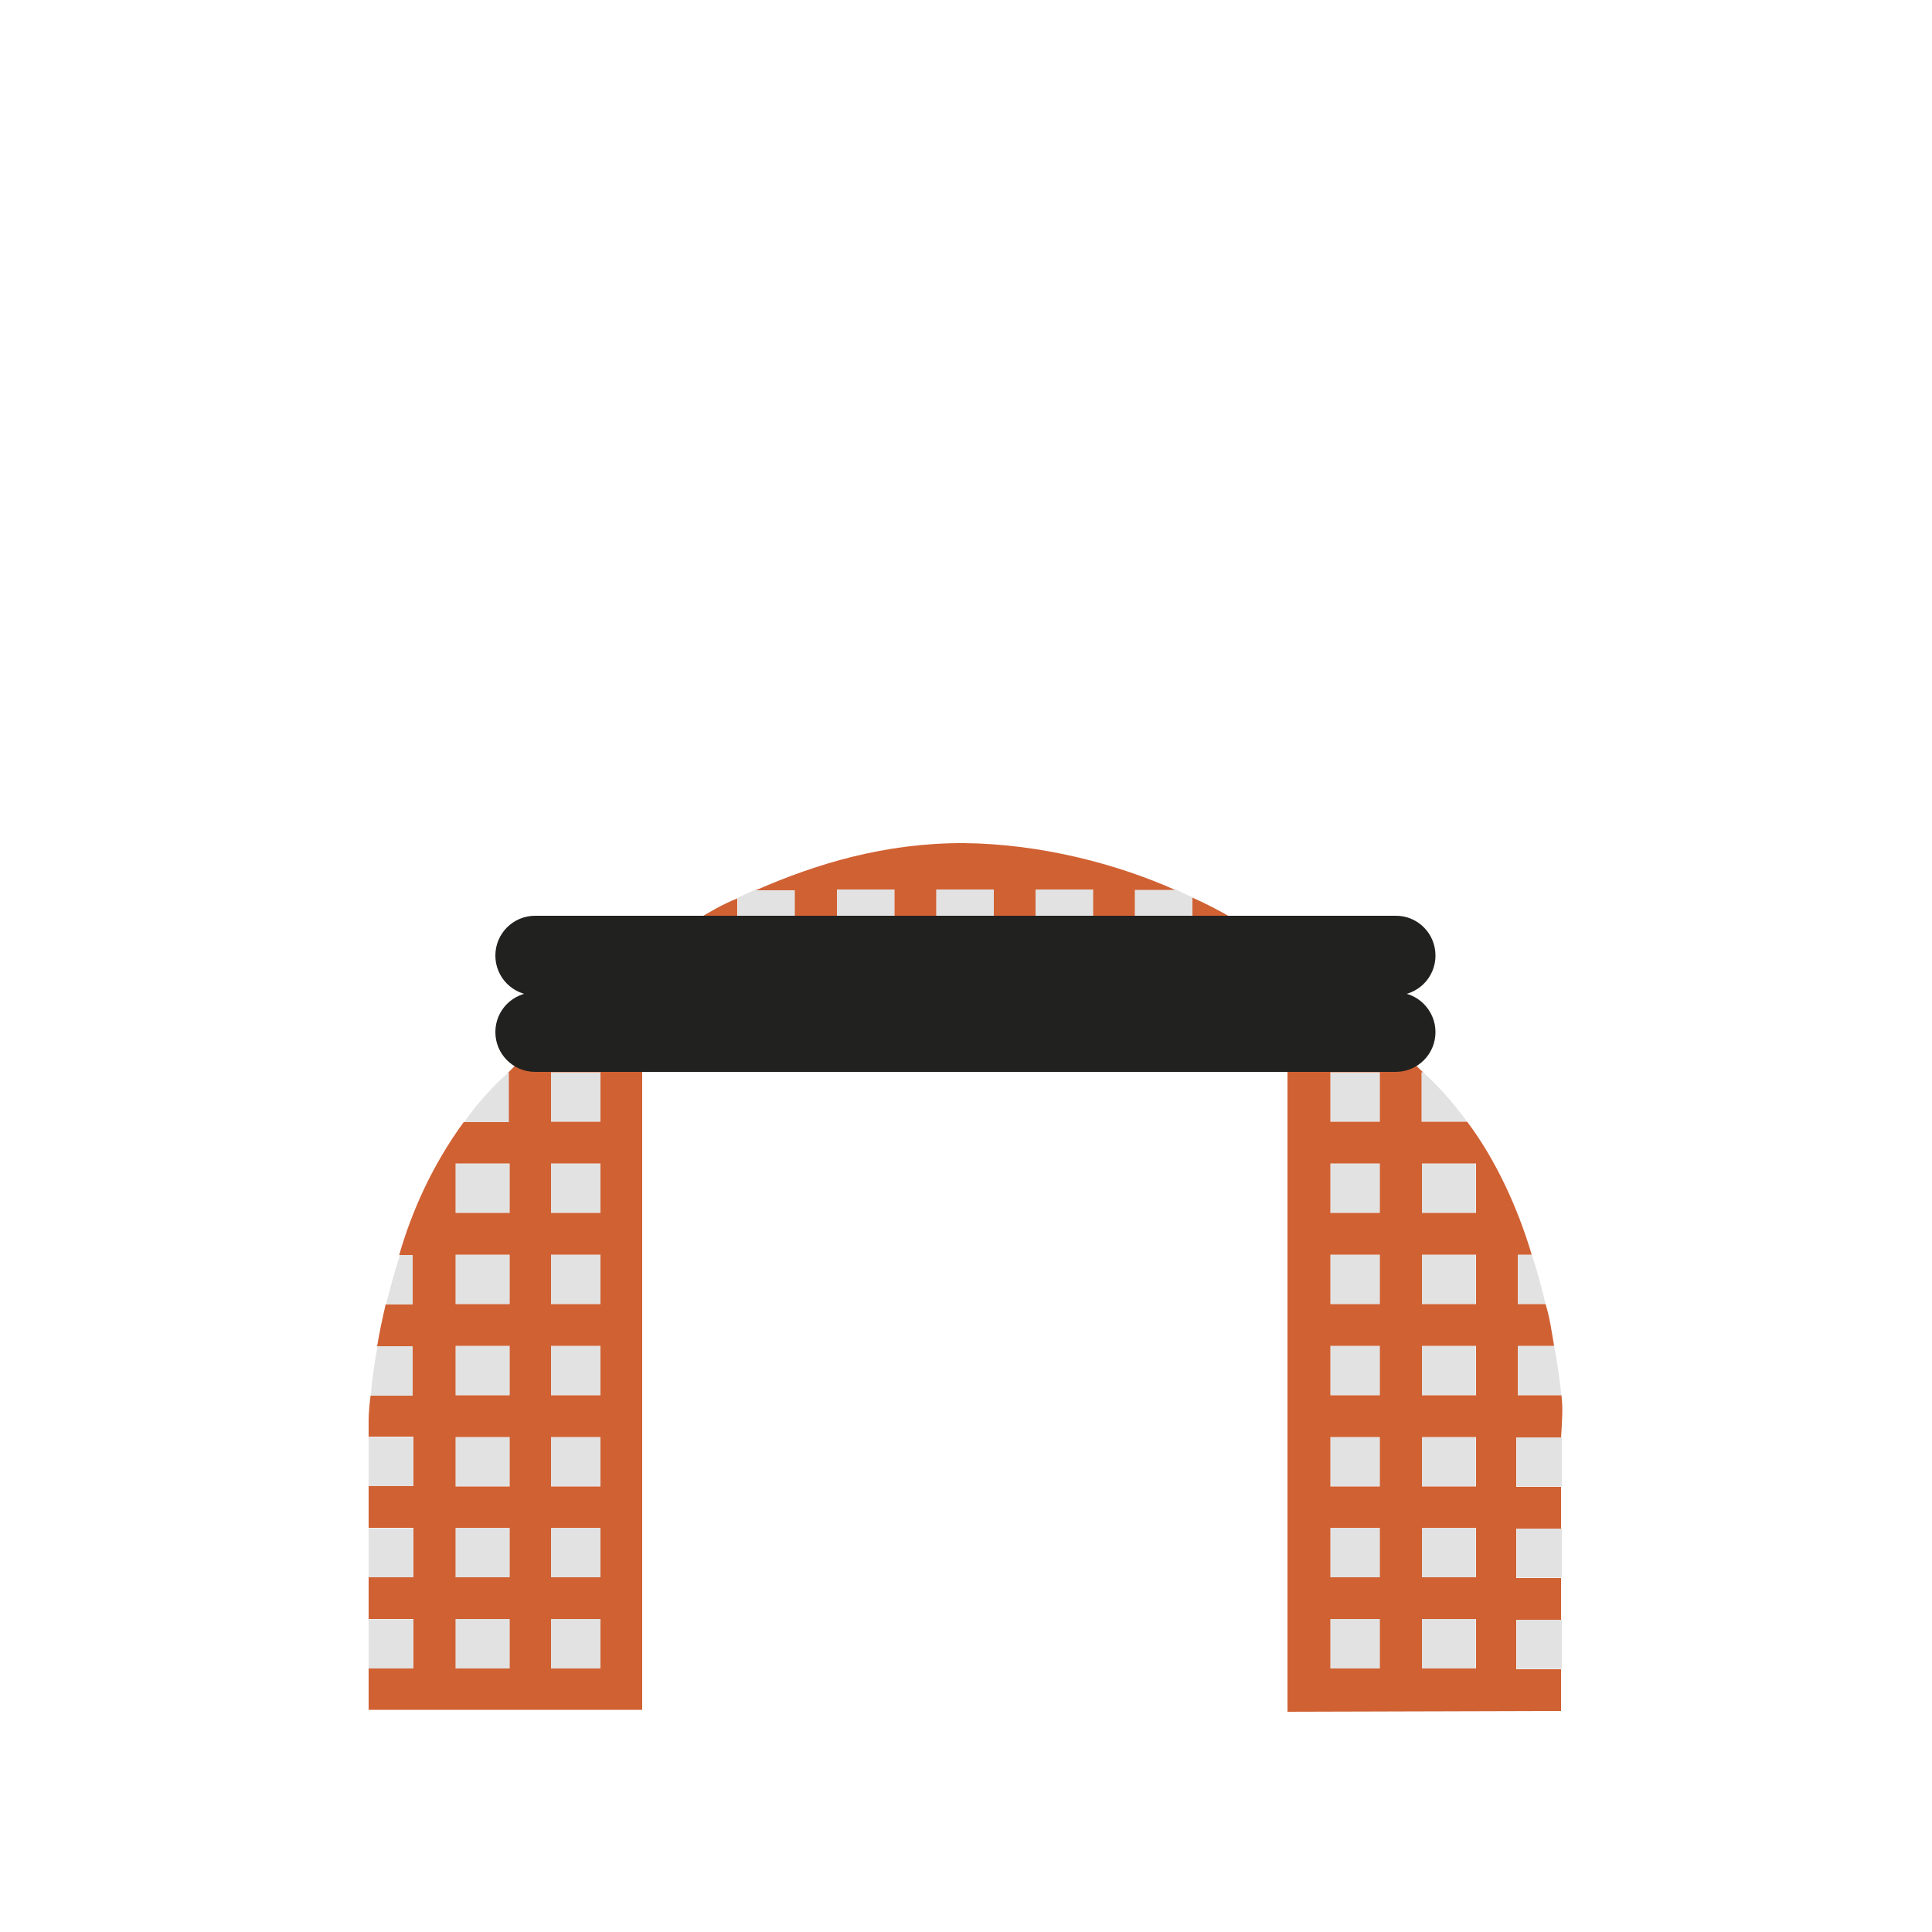 <?xml version="1.0" encoding="utf-8"?>
<!-- Generator: Adobe Illustrator 18.0.0, SVG Export Plug-In . SVG Version: 6.00 Build 0)  -->
<!DOCTYPE svg PUBLIC "-//W3C//DTD SVG 1.1//EN" "http://www.w3.org/Graphics/SVG/1.1/DTD/svg11.dtd">
<svg version="1.1" id="content" xmlns="http://www.w3.org/2000/svg" xmlns:xlink="http://www.w3.org/1999/xlink" x="0px" y="0px"
	 width="500px" height="500px" viewBox="0 0 500 500" enable-background="new 0 0 500 500" xml:space="preserve">
<rect id="position" display="none" fill="none" stroke="#000000" width="500" height="500"/>
<g id="bounds" display="none">
	<rect x="0.2" y="80.2" display="inline" fill="none" stroke="#EAEAEA" stroke-miterlimit="10" width="499.5" height="499.5"/>
</g>
<g>
	<g>
		<rect x="117.9" y="348.3" fill="#E2E2E2" width="14" height="12.8"/>
		<polygon fill="#E2E2E2" points="107,395.5 95.4,395.5 95.4,407.9 95.4,408.3 107,408.3 		"/>
		<rect x="117.9" y="324.7" fill="#E2E2E2" width="14" height="12.8"/>
		<polygon fill="#E2E2E2" points="107,419.1 95.4,419.1 95.4,431.5 95.4,431.9 107,431.9 		"/>
		<rect x="117.9" y="395.4" fill="#E2E2E2" width="14" height="12.8"/>
		<rect x="117.9" y="419" fill="#E2E2E2" width="14" height="12.8"/>
		<rect x="117.9" y="371.9" fill="#E2E2E2" width="14" height="12.8"/>
		<rect x="117.9" y="301.1" fill="#E2E2E2" width="14" height="12.8"/>
		<rect x="142.6" y="324.7" fill="#E2E2E2" width="12.8" height="12.8"/>
		<rect x="142.6" y="371.9" fill="#E2E2E2" width="12.8" height="12.8"/>
		<rect x="142.6" y="348.3" fill="#E2E2E2" width="12.8" height="12.8"/>
		<rect x="142.6" y="301.1" fill="#E2E2E2" width="12.8" height="12.8"/>
		<rect x="142.6" y="419" fill="#E2E2E2" width="12.8" height="12.8"/>
		<rect x="142.6" y="395.4" fill="#E2E2E2" width="12.8" height="12.8"/>
		<path fill="#E2E2E2" d="M367.9,290.3h11.8c-3.4-4.6-7.1-8.9-11.4-12.8h-0.4V290.3z"/>
		<polygon fill="#E2E2E2" points="107,371.9 95.4,371.9 95.4,384.3 95.4,384.7 107,384.7 		"/>
		<path fill="#E2E2E2" d="M392.8,361.1h11.3c-0.4-3.4-0.9-7.7-1.9-12.8h-9.4V361.1z"/>
		<rect x="367.9" y="395.4" fill="#E2E2E2" width="14" height="12.8"/>
		<rect x="344.3" y="301.1" fill="#E2E2E2" width="12.8" height="12.8"/>
		<rect x="344.3" y="395.4" fill="#E2E2E2" width="12.8" height="12.8"/>
		<rect x="367.9" y="419" fill="#E2E2E2" width="14" height="12.8"/>
		<rect x="344.3" y="324.7" fill="#E2E2E2" width="12.8" height="12.8"/>
		<rect x="344.3" y="371.9" fill="#E2E2E2" width="12.8" height="12.8"/>
		<rect x="344.3" y="348.3" fill="#E2E2E2" width="12.8" height="12.8"/>
		<rect x="344.3" y="277.5" fill="#E2E2E2" width="12.8" height="12.8"/>
		<rect x="367.9" y="371.9" fill="#E2E2E2" width="14" height="12.8"/>
		<rect x="367.9" y="301.1" fill="#E2E2E2" width="14" height="12.8"/>
		<rect x="367.9" y="324.7" fill="#E2E2E2" width="14" height="12.8"/>
		<rect x="367.9" y="348.3" fill="#E2E2E2" width="14" height="12.8"/>
		<rect x="293.7" y="253.8" fill="#E2E2E2" width="14.9" height="12.8"/>
		<rect x="216.6" y="230.2" fill="#E2E2E2" width="14.9" height="12.8"/>
		<rect x="242.3" y="253.8" fill="#E2E2E2" width="14.9" height="12.8"/>
		<rect x="242.3" y="230.2" fill="#E2E2E2" width="14.9" height="12.8"/>
		<rect x="190.9" y="253.8" fill="#E2E2E2" width="14.9" height="12.8"/>
		<rect x="268" y="230.2" fill="#E2E2E2" width="14.9" height="12.8"/>
		<rect x="216.6" y="253.8" fill="#E2E2E2" width="14.9" height="12.8"/>
		<rect x="268" y="253.8" fill="#E2E2E2" width="14.9" height="12.8"/>
		<rect x="142.6" y="277.5" fill="#E2E2E2" width="12.8" height="12.8"/>
		<rect x="344.3" y="419" fill="#E2E2E2" width="12.8" height="12.8"/>
		<rect x="319.3" y="253.8" fill="#E2E2E2" width="14.2" height="12.8"/>
		<rect x="166.2" y="253.8" fill="#E2E2E2" width="13.8" height="12.8"/>
		<polygon fill="#E2E2E2" points="392.5,419.1 392.5,431.9 404.1,431.9 404.2,431.8 404.2,419.1 		"/>
		<polygon fill="#E2E2E2" points="399.7,395.5 392.5,395.5 392.5,408.3 398.6,408.3 404.1,408.3 404.2,408.3 404.2,408.2 
			404.2,395.5 404.1,395.5 		"/>
		<polygon fill="#E2E2E2" points="400.6,371.9 392.5,371.9 392.5,384.7 399.7,384.7 404.1,384.7 404.2,384.7 404.2,384.6 
			404.2,371.9 404.1,371.9 		"/>
		<path fill="#E2E2E2" d="M404.2,371.9"/>
		<path fill="#E2E2E2" d="M392.8,337.5h5.2h2c-1-4.1-2.1-8.5-3.6-12.8h-3.6L392.8,337.5L392.8,337.5z"/>
		<path fill="#E2E2E2" d="M344.2,254.8C344.2,254.8,344.1,254.7,344.2,254.8l-0.1,11.8h12.8V266
			C353.5,262.8,349.2,258.9,344.2,254.8z"/>
		<path fill="#E2E2E2" d="M319.5,237.8v2.6v2.6h8.6C325.3,241.3,322.6,239.5,319.5,237.8C319.6,237.9,319.5,237.9,319.5,237.8z"/>
		<path fill="#E2E2E2" d="M293.7,242.9h14.9v-2.5v-8.2c-1.5-0.6-3-1.4-4.3-2h-10.6V242.9z"/>
		<path fill="#E2E2E2" d="M195.6,230.2c-1.6,0.7-3.1,1.4-4.6,2.1h-0.1v0.1l0,0v10.7h14.9v-12.8L195.6,230.2z"/>
		<path fill="#E2E2E2" d="M180.2,237.9c-2.9,1.6-5.6,3.2-8.2,5c-0.1,0.1-0.2,0.1-0.4,0.2h0.2h2h6.2l0.4-5.2l0,0v-0.1
			C180.3,237.8,180.3,237.9,180.2,237.9z"/>
		<path fill="#E2E2E2" d="M142.8,266l-0.1,0.1v0.1v0.5h12.8v-11.3V255v-0.1C150.3,258.9,146.1,262.8,142.8,266z"/>
		<path fill="#E2E2E2" d="M120.4,290c-0.2,0.2-0.2,0.4-0.2,0.4h11.7v-12.8h-0.4C127.4,281.3,123.6,285.5,120.4,290z"/>
		<path fill="#E2E2E2" d="M97.7,348.4c-0.9,5-1.5,9.3-1.7,12.4c0,0.1,0,0.2,0,0.4h8.1l0,0h3.1v-12.8H103H97.7L97.7,348.4z"/>
		<path fill="#E2E2E2" d="M103.5,324.8L103.5,324.8c-1.4,4.3-2.5,8.5-3.5,12.4c0,0.1,0,0.2-0.1,0.4h3l0,0h4.1v-12.8l0,0H103.5z"/>
	</g>
	<path fill="#D06133" d="M404.1,361.1h-11.3v-12.8h9.4c-0.6-3.4-1.1-7.3-2.2-10.8h-7.2v-12.8h3.6c-3.6-12.2-9.4-24.7-16.7-34.4
		h-11.8v-12.8h0.4c-0.6-0.5-1.5-1.5-2.1-2c0,0-3-3.7-9.1-9.4v0.6h-12.8v-11.9c-5.2-4.3-9.9-7.7-16.3-11.7h-8.6v-5.2
		c-3.7-2.2-7-3.9-10.8-5.6v10.7h-14.9v-12.7h10.4c-15-6.7-34.7-11.9-54.6-12.1c-20.3-0.1-38.2,5.3-53.9,12.2h10.1v12.8h-14.9v-10.7
		c-3.9,1.6-7.2,3.5-10.4,5.5l-0.4,5.2h-8.2c-6.1,4-11.7,7.8-16.4,11.8v11.8h-12.8v-0.5c-5.8,5.7-10.4,10.7-11.1,11.3h0.2v12.8h-11.7
		c-8.1,11.1-13.4,23-16.7,34.4h3.5v12.8h-7c-0.9,3.9-1.6,7.2-2.2,10.8h9.2v12.8H95.9c-0.5,3.7-0.5,6.3-0.5,6.3v4.3H107v12.8H95.4
		v10.8H107v12.8H95.4v10.8H107v12.8H95.4v10.7h70.8v-166v-0.5l167-0.1v0.5V443l70.8-0.2v-10.8h-11.6v-12.8h11.6v-10.8h-11.6v-12.8
		h11.6v-10.8h-11.6v-12.8h11.6C404.3,367.4,404.5,364.2,404.1,361.1z M131.9,431.8h-14V419h14V431.8z M131.9,408.2h-14v-12.8h14
		V408.2z M131.9,384.7h-14v-12.8h14V384.7z M131.9,361.1h-14v-12.8h14V361.1z M131.9,337.5h-14v-12.8h14V337.5z M131.9,313.9h-14
		v-12.8h14V313.9z M155.4,431.8h-12.8V419h12.8V431.8z M155.4,408.2h-12.8v-12.8h12.8V408.2z M155.4,384.7h-12.8v-12.8h12.8V384.7z
		 M155.4,361.1h-12.8v-12.8h12.8V361.1z M155.4,337.5h-12.8v-12.8h12.8V337.5z M155.4,313.9h-12.8v-12.8h12.8V313.9z M155.4,290.3
		h-12.8v-12.8h12.8V290.3z M180,266.6h-13.8v-12.8H180V266.6z M205.8,266.6h-14.9v-12.8h14.9V266.6z M231.5,266.6h-14.9v-12.8h14.9
		V266.6z M231.5,243h-14.9v-12.8h14.9V243z M257.2,266.6h-14.9v-12.8h14.9V266.6z M257.2,243h-14.9v-12.8h14.9V243z M282.9,266.6
		H268v-12.8h14.9V266.6z M282.9,243H268v-12.8h14.9V243z M308.7,266.6h-14.9v-12.8h14.9V266.6z M333.5,266.6h-14.2v-12.8h14.2V266.6
		z M357.1,431.8h-12.8V419h12.8V431.8z M357.1,408.2h-12.8v-12.8h12.8V408.2z M357.1,384.7h-12.8v-12.8h12.8V384.7z M357.1,361.1
		h-12.8v-12.8h12.8V361.1z M357.1,337.5h-12.8v-12.8h12.8V337.5z M357.1,313.9h-12.8v-12.8h12.8V313.9z M357.1,290.3h-12.8v-12.8
		h12.8V290.3z M382,431.8h-14V419h14V431.8z M382,408.2h-14v-12.8h14V408.2z M382,384.7h-14v-12.8h14V384.7z M382,361.1h-14v-12.8
		h14V361.1z M382,337.5h-14v-12.8h14V337.5z M382,313.9h-14v-12.8h14V313.9z"/>
	<g>
		<path fill="#212120" d="M371.5,267.1c0,5.7-4.6,10.3-10.3,10.3H138.5c-5.7,0-10.3-4.6-10.3-10.3l0,0c0-5.7,4.6-10.3,10.3-10.3
			h222.6C366.8,256.7,371.5,261.4,371.5,267.1L371.5,267.1z"/>
		<path fill="#212120" d="M371.5,247.3c0,5.7-4.6,10.3-10.3,10.3H138.5c-5.7,0-10.3-4.6-10.3-10.3l0,0c0-5.7,4.6-10.3,10.3-10.3
			h222.6C366.8,236.9,371.5,241.5,371.5,247.3L371.5,247.3z"/>
	</g>
</g>
</svg>
